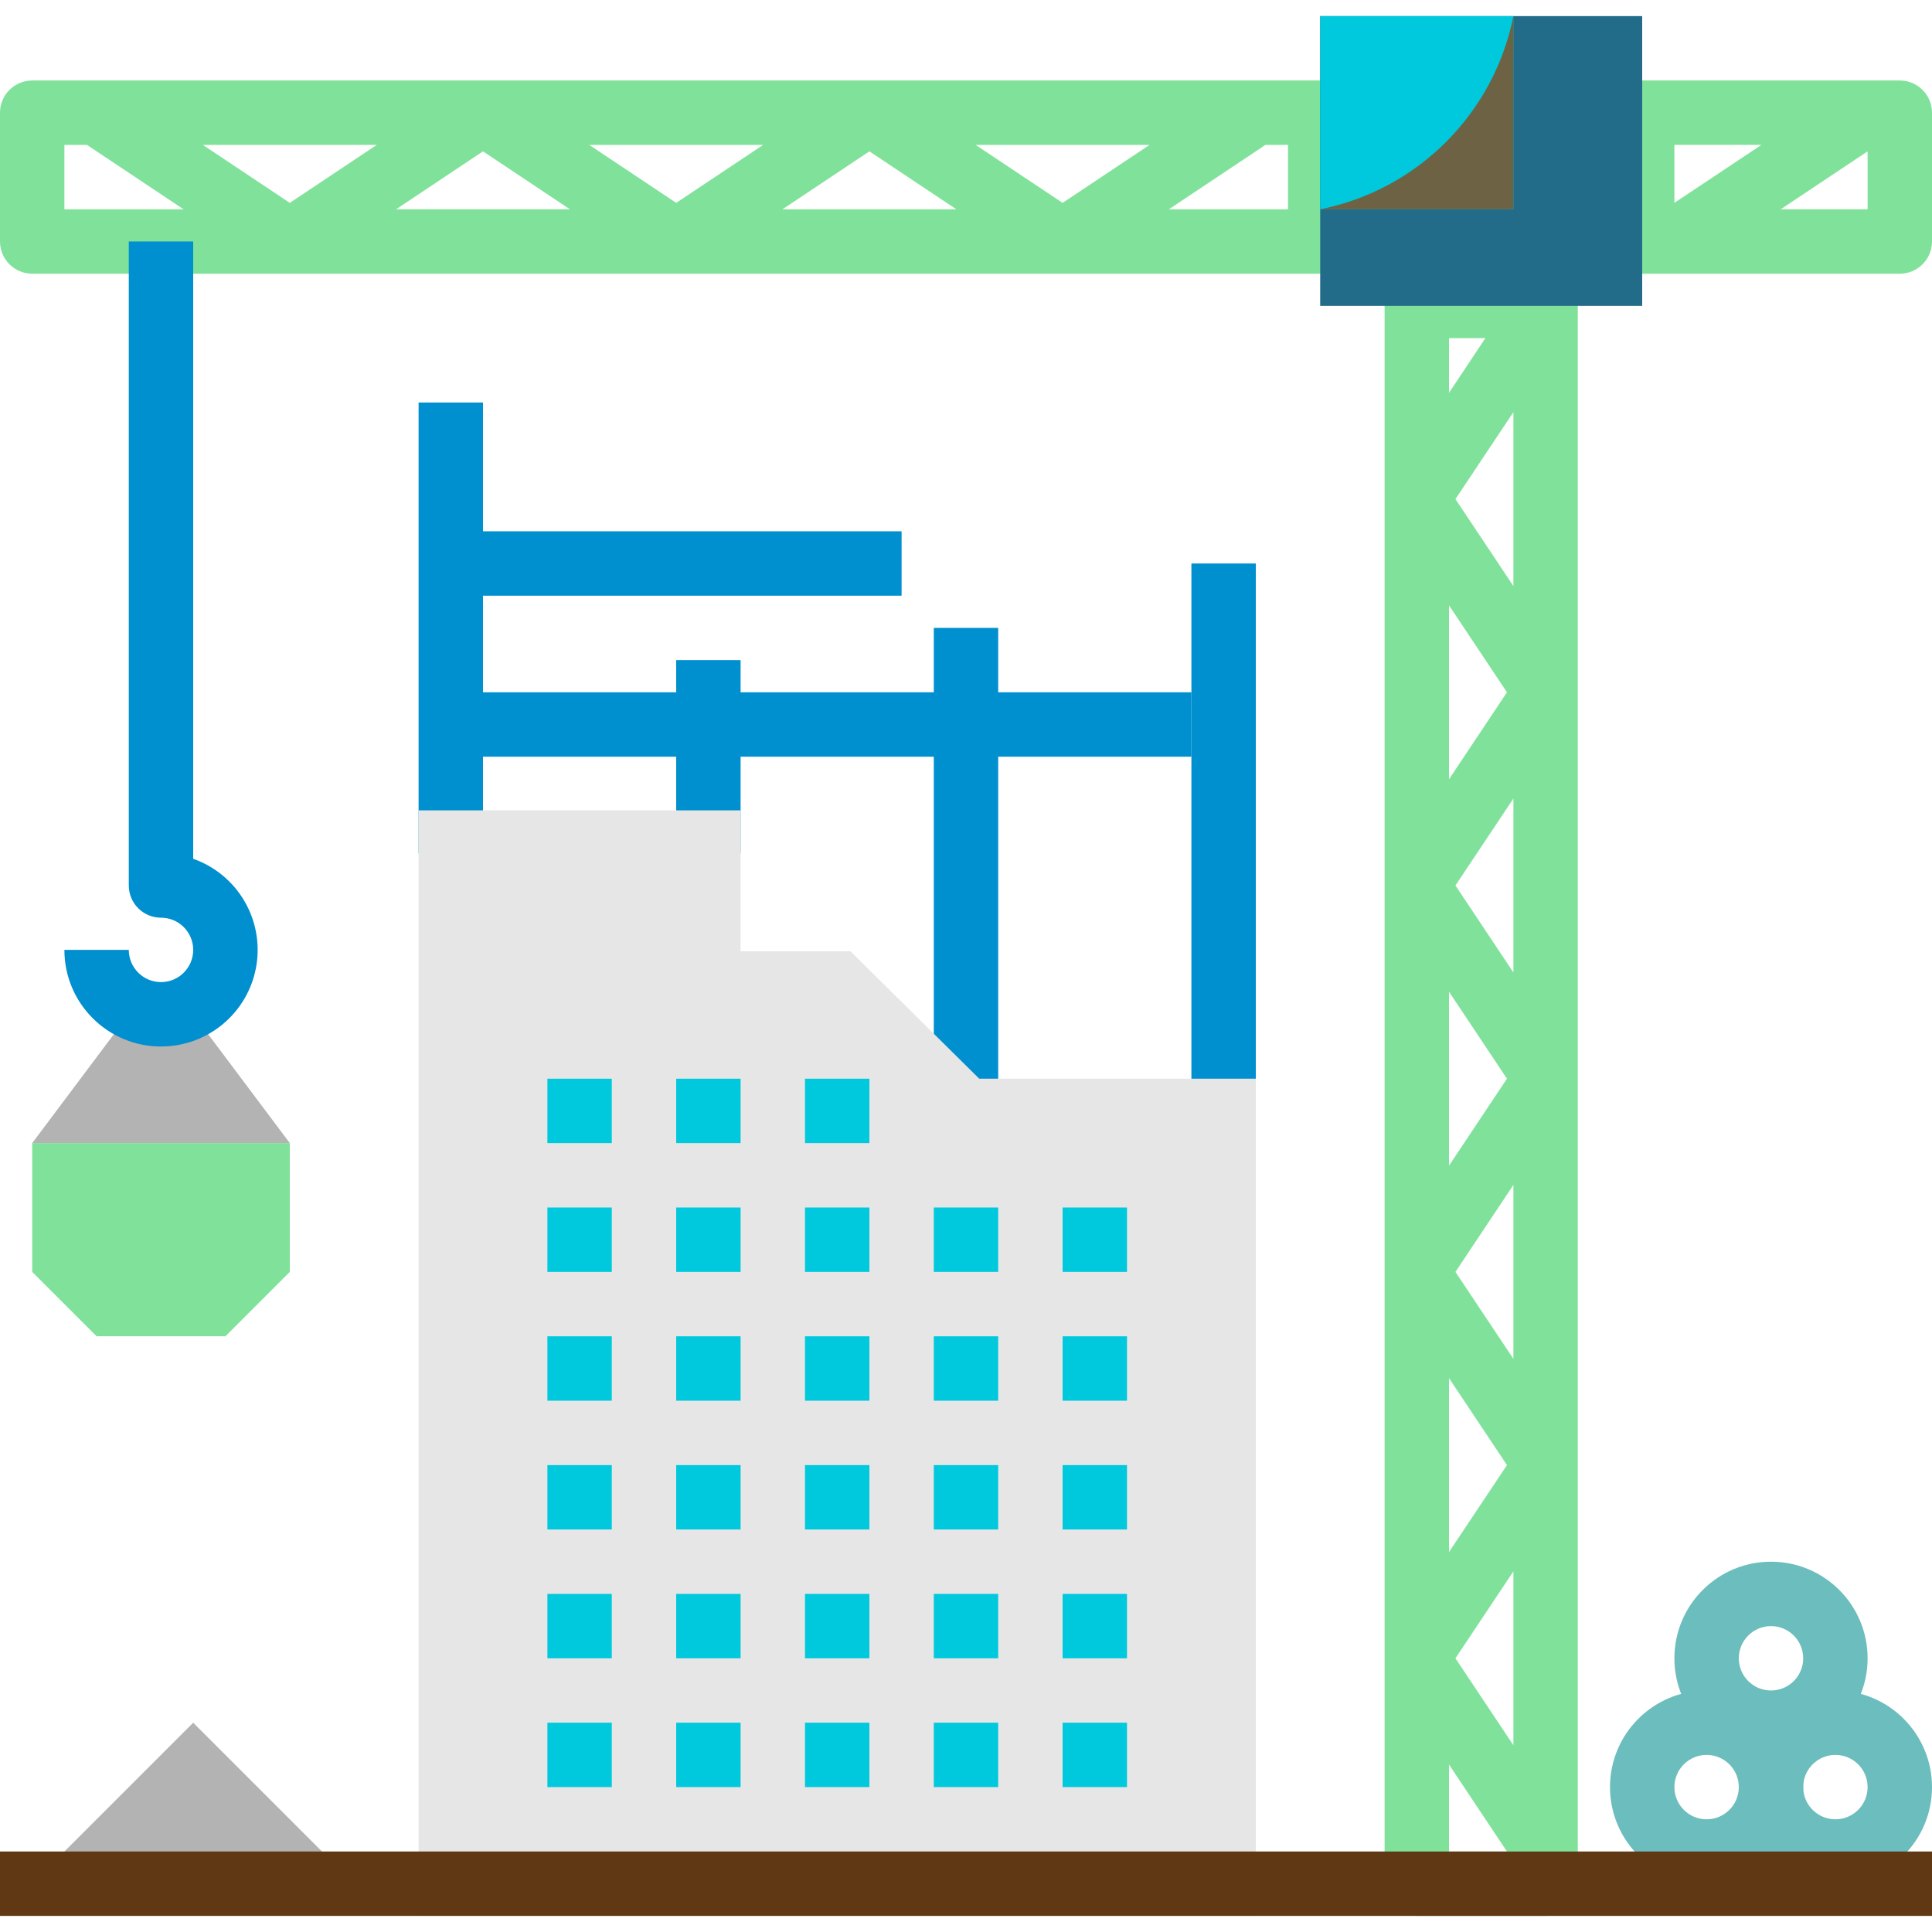 <?xml version="1.0"?>
<svg xmlns="http://www.w3.org/2000/svg" height="512px" viewBox="0 -4 480 480" width="512px" class=""><g><path d="m424 464c-13.254 0-24-10.746-24-24s10.746-24 24-24 24 10.746 24 24-10.746 24-24 24zm0-32c-4.418 0-8 3.582-8 8s3.582 8 8 8 8-3.582 8-8-3.582-8-8-8zm0 0" fill="#6cbdbd" data-original="#6CBDBD" class=""/><path d="m456 464c-13.254 0-24-10.746-24-24s10.746-24 24-24 24 10.746 24 24-10.746 24-24 24zm0-32c-4.418 0-8 3.582-8 8s3.582 8 8 8 8-3.582 8-8-3.582-8-8-8zm0 0" fill="#6cbdbd" data-original="#6CBDBD" class=""/><path d="m440 432c-13.254 0-24-10.746-24-24s10.746-24 24-24 24 10.746 24 24-10.746 24-24 24zm0-32c-4.418 0-8 3.582-8 8s3.582 8 8 8 8-3.582 8-8-3.582-8-8-8zm0 0" fill="#6cbdbd" data-original="#6CBDBD" class=""/><path d="m8 464 40-40 40 40" fill="#b3b3b3" data-original="#B3B3B3" class=""/><path d="m104 96h16v112h-16zm0 0" fill="#008fcf" data-original="#008FCF" class=""/><path d="m296 136h16v136h-16zm0 0" fill="#008fcf" data-original="#008FCF" class=""/><path d="m112 128h112v16h-112zm0 0" fill="#008fcf" data-original="#008FCF" class=""/><path d="m112 168h184v16h-184zm0 0" fill="#008fcf" data-original="#008FCF" class=""/><path d="m232 152h16v120h-16zm0 0" fill="#008fcf" data-original="#008FCF" class=""/><path d="m168 160h16v48h-16zm0 0" fill="#008fcf" data-original="#008FCF" class=""/><path d="m243.289 264-32-31.664h-27.289v-35h-80v274.664h208v-208zm0 0" fill="#e6e6e6" data-original="#E6E6E6" class=""/><g fill="#00c9dd"><path d="m136 264h16v16h-16zm0 0" data-original="#000000" class=""/><path d="m168 264h16v16h-16zm0 0" data-original="#000000" class=""/><path d="m200 264h16v16h-16zm0 0" data-original="#000000" class=""/><path d="m136 296h16v16h-16zm0 0" data-original="#000000" class=""/><path d="m168 296h16v16h-16zm0 0" data-original="#000000" class=""/><path d="m200 296h16v16h-16zm0 0" data-original="#000000" class=""/><path d="m232 296h16v16h-16zm0 0" data-original="#000000" class=""/><path d="m264 296h16v16h-16zm0 0" data-original="#000000" class=""/><path d="m136 328h16v16h-16zm0 0" data-original="#000000" class=""/><path d="m168 328h16v16h-16zm0 0" data-original="#000000" class=""/><path d="m200 328h16v16h-16zm0 0" data-original="#000000" class=""/><path d="m232 328h16v16h-16zm0 0" data-original="#000000" class=""/><path d="m264 328h16v16h-16zm0 0" data-original="#000000" class=""/><path d="m136 360h16v16h-16zm0 0" data-original="#000000" class=""/><path d="m168 360h16v16h-16zm0 0" data-original="#000000" class=""/><path d="m200 360h16v16h-16zm0 0" data-original="#000000" class=""/><path d="m232 360h16v16h-16zm0 0" data-original="#000000" class=""/><path d="m264 360h16v16h-16zm0 0" data-original="#000000" class=""/><path d="m136 392h16v16h-16zm0 0" data-original="#000000" class=""/><path d="m168 392h16v16h-16zm0 0" data-original="#000000" class=""/><path d="m200 392h16v16h-16zm0 0" data-original="#000000" class=""/><path d="m232 392h16v16h-16zm0 0" data-original="#000000" class=""/><path d="m264 392h16v16h-16zm0 0" data-original="#000000" class=""/><path d="m136 424h16v16h-16zm0 0" data-original="#000000" class=""/><path d="m168 424h16v16h-16zm0 0" data-original="#000000" class=""/><path d="m200 424h16v16h-16zm0 0" data-original="#000000" class=""/><path d="m232 424h16v16h-16zm0 0" data-original="#000000" class=""/><path d="m264 424h16v16h-16zm0 0" data-original="#000000" class=""/></g><path d="m8 280h64v32l-16 16h-32l-16-16zm0 0" fill="#ffcd34" data-original="#FFCD34" class="" style="fill:#80E29A" data-old_color="#ffcd34"/><path d="m8 280 24-32h16l24 32" fill="#b3b3b3" data-original="#B3B3B3" class=""/><path d="m384 64h-32c-4.418 0-8 3.582-8 8v392c0 4.418 3.582 8 8 8h32c4.418 0 8-3.582 8-8v-392c0-4.418-3.582-8-8-8zm-22.398 344 14.398-21.602v43.203zm12.797-240-14.398 21.602v-43.203zm-12.797-48 14.398-21.602v43.203zm-1.602 122.398 14.398 21.602-14.398 21.602zm0 96 14.398 21.602-14.398 21.602zm1.602-26.398 14.398-21.602v43.203zm0-96 14.398-21.602v43.203zm7.438-136-9.039 13.602v-13.602zm-9.039 354.398 14.398 21.602h-14.398zm0 0" fill="#ffcd34" data-original="#FFCD34" class="" style="fill:#80E29A" data-old_color="#ffcd34"/><path d="m328 16h-320c-4.418 0-8 3.582-8 8v32c0 4.418 3.582 8 8 8h320c4.418 0 8-3.582 8-8v-32c0-4.418-3.582-8-8-8zm-208 17.602 21.602 14.398h-43.203zm-48 12.797-21.602-14.398h43.203zm74.398-14.398h43.203l-21.602 14.398zm69.602 1.602 21.602 14.398h-43.203zm26.398-1.602h43.203l-21.602 14.398zm-226.398 0h5.602l24 16h-29.602zm304 16h-29.602l24-16h5.602zm0 0" fill="#ffcd34" data-original="#FFCD34" class="" style="fill:#80E29A" data-old_color="#ffcd34"/><path d="m472 16h-64c-4.418 0-8 3.582-8 8v32c0 4.418 3.582 8 8 8h64c4.418 0 8-3.582 8-8v-32c0-4.418-3.582-8-8-8zm-34.398 16-21.602 14.398v-14.398zm4.797 16 21.602-14.398v14.398zm0 0" fill="#ffcd34" data-original="#FFCD34" class="" style="fill:#80E29A" data-old_color="#ffcd34"/><path d="m40 256c-13.254 0-24-10.746-24-24h16c0 4.418 3.582 8 8 8s8-3.582 8-8-3.582-8-8-8-8-3.582-8-8v-160h16v153.367c11.027 3.891 17.645 15.164 15.668 26.691-1.977 11.523-11.973 19.949-23.668 19.941zm0 0" fill="#008fcf" data-original="#008FCF" class=""/><path d="m328 0h80v72h-80zm0 0" fill="#226c8a" data-original="#226C8A"/><path d="m328 0h48v48h-48zm0 0" fill="#00c9dd" data-original="#00C9DD" class=""/><path d="m0 456h480v16h-480zm0 0" fill="#603813" data-original="#603813" class=""/><path d="m328 48c24.223-4.844 43.156-23.777 48-48v48zm0 0" fill="#81d0d3" data-original="#81D0D3" class="active-path" style="fill:#6D6344" data-old_color="#81d0d3"/></g> </svg>
